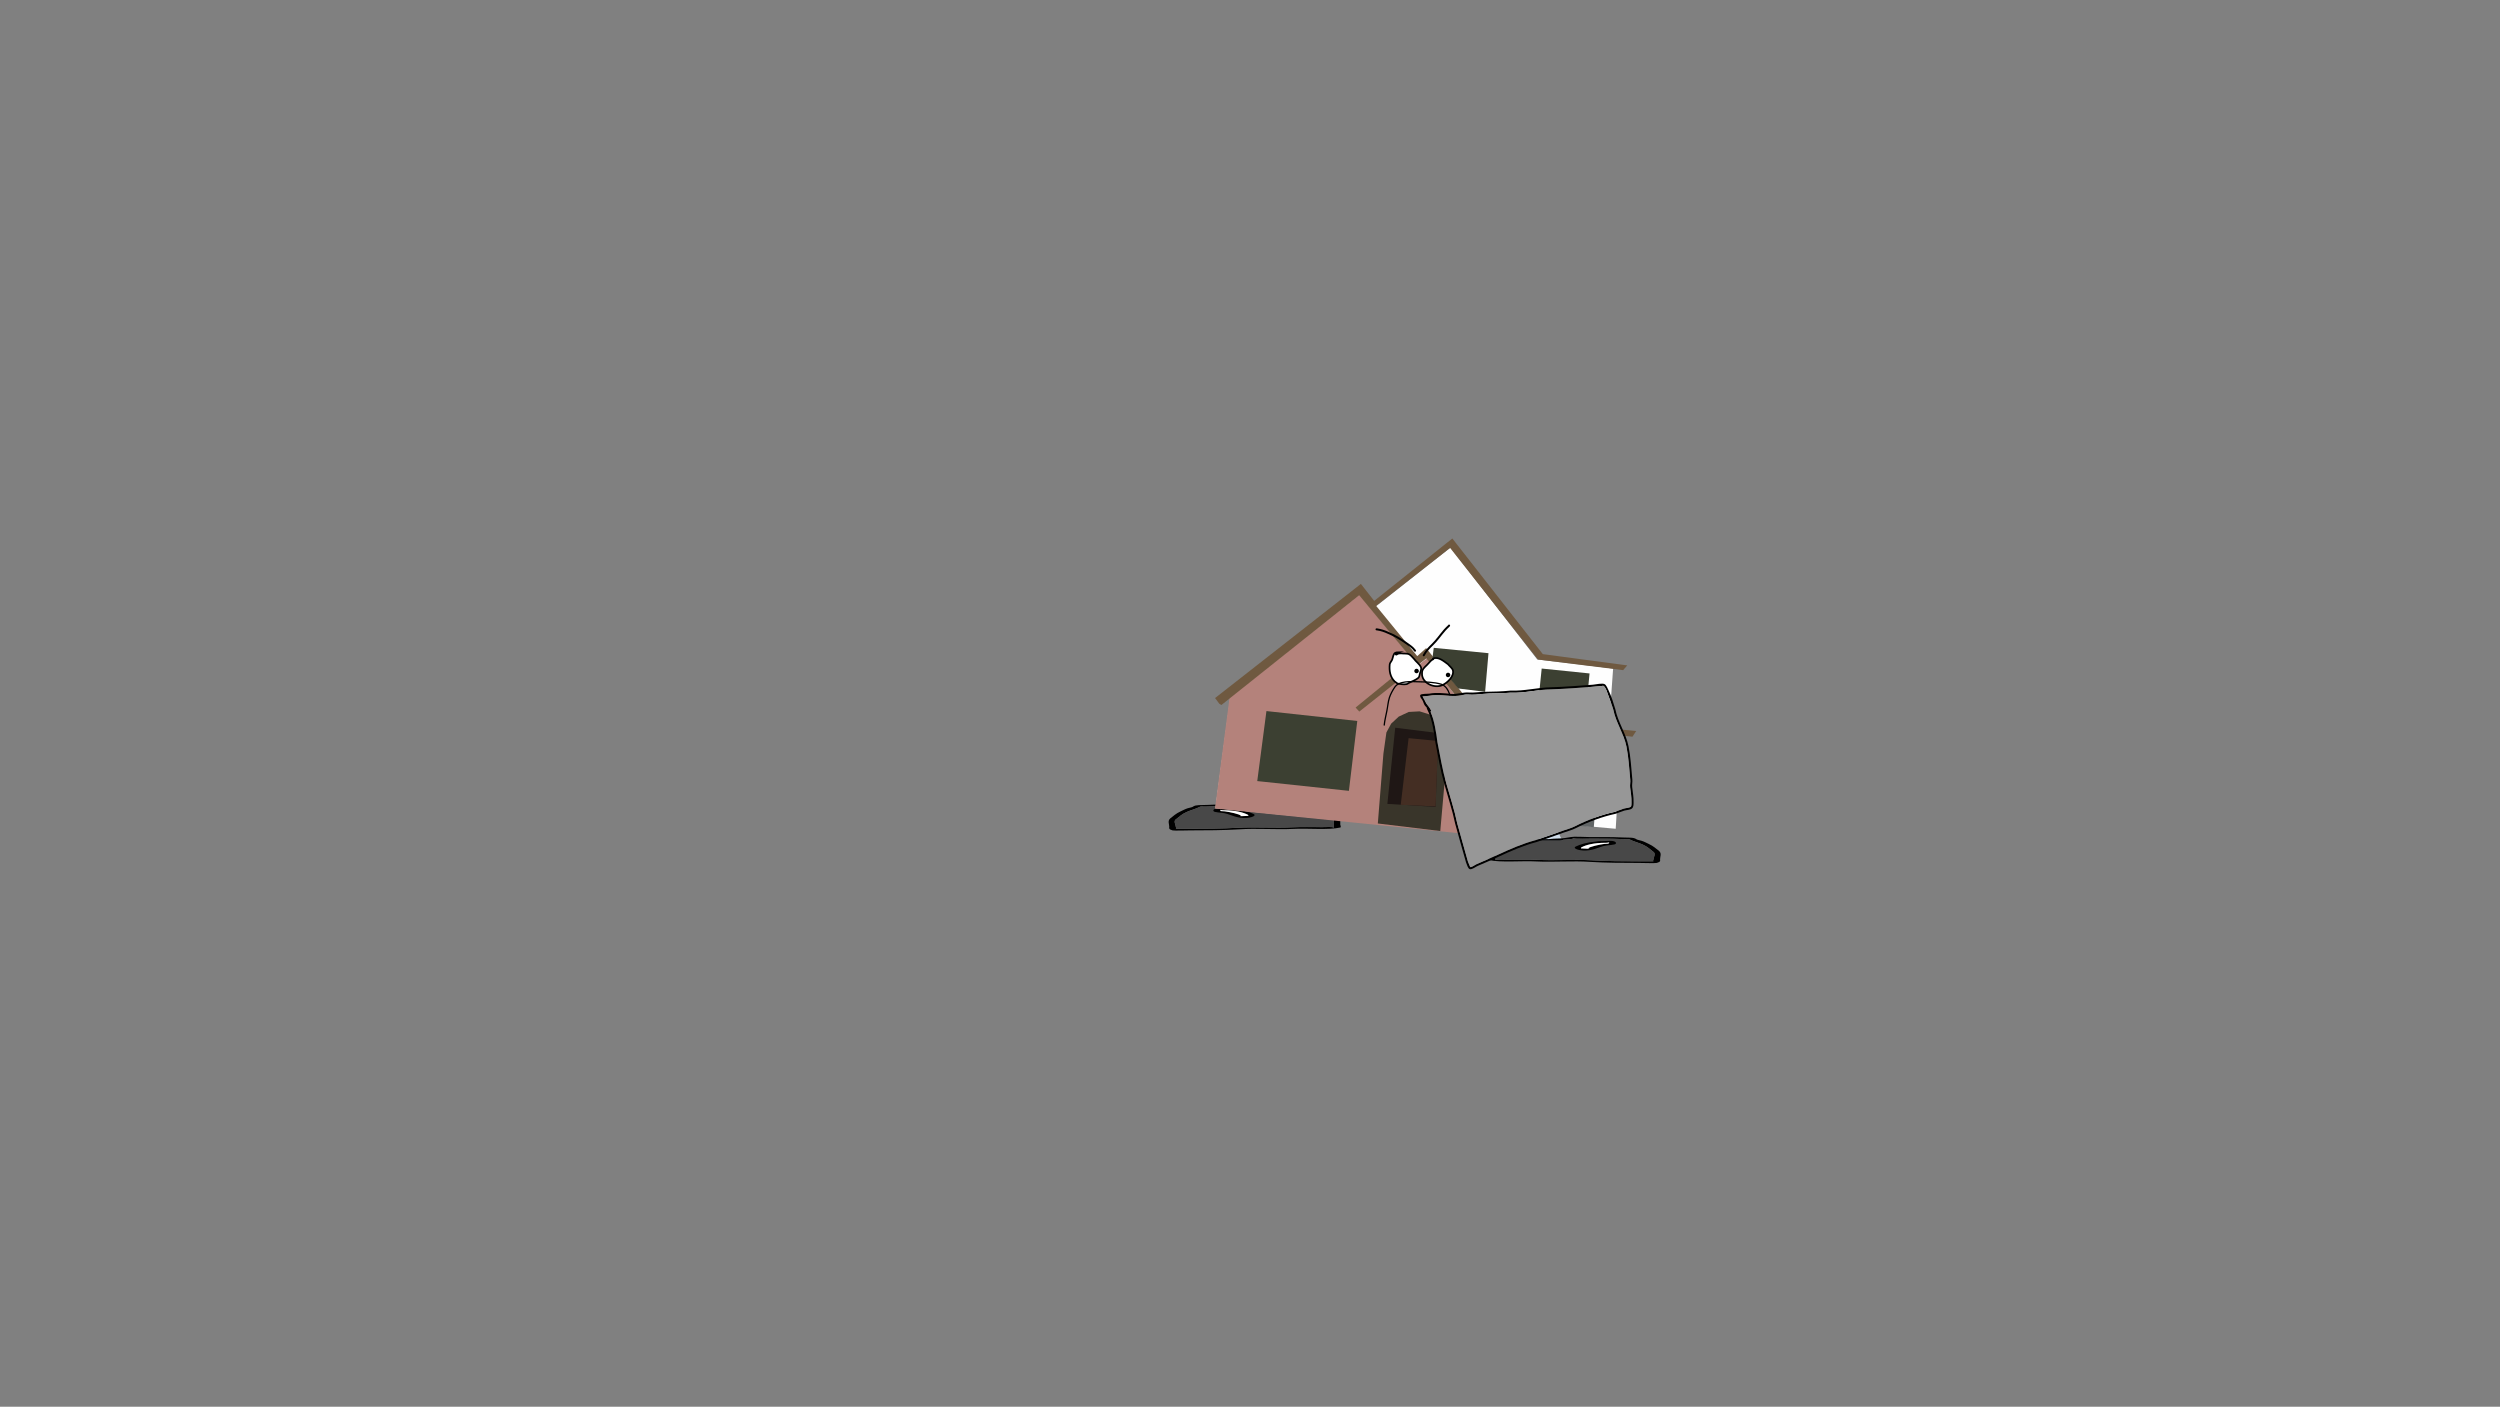 <svg version="1.1" xmlns="http://www.w3.org/2000/svg" xmlns:xlink="http://www.w3.org/1999/xlink" width="2878.25" height="1619.58" viewBox="0,0,2878.25,1619.58"><rect x="0" y="0" width="2878.25" height="1619.58" fill="#808080" stroke="none"/><g transform="translate(1117.373,629.809)"><g data-paper-data="{&quot;isPaintingLayer&quot;:true}" stroke-linejoin="miter" stroke-miterlimit="10" stroke-dasharray="" stroke-dashoffset="0" style="mix-blend-mode: normal"><g fill-rule="nonzero" stroke-width="0"><path d="M341.544,300.267l24.595,-21.009l68.721,-0.188l-14.467,21.196z" fill="#cedce9" stroke="#000000" stroke-linecap="round"/><g stroke="none" stroke-linecap="butt"><path d="M335.007,299.165c-2.373,-0.297 -8.022,-0.759 -5.547,-1.237c-1.353,0.153 -3.159,0.34 -4.12,0.39c-4.551,0.238 -10.45,0 -15.146,0c-12.885,0 -25.393,-0.126 -37.865,0.473c-5.636,0.271 -7.186,-0.566 -8.917,0.605c-3.57,1.964 -10.287,3.717 -14.602,5.694c-5.848,2.68 -8.116,5.267 -11.701,7.954c-4.057,2.213 -0.752,6.462 -0.752,8.925c0,0.659 1.138,1.833 0.051,2.318c1.081,0.025 2.124,0.047 2.789,0.047c4.418,0 8.835,0 13.253,0c17.573,0 37.99,-0.096 55.046,-1.161c20.251,-1.136 42.2,0.493 62.614,-0.527c11.179,-0.512 23.366,-0.207 34.748,-0.204c5.774,0.002 10.719,-0.546 13.253,0.473c0.666,0.268 0,-0.631 0,-0.946c0,-0.788 0,-1.577 0,-2.365c0,-4.415 0,-8.83 0,-13.244c0,-1.044 -1.095,-4.778 1.17,-5.182c-0.425,-0.006 -0.906,-0.017 -1.17,-0.021c-2.343,-0.043 -3.652,-0.01 -5.48,-0.336c-3.174,-0.566 -13.882,-0.137 -18.186,-0.137c-16.724,0 -33.448,0 -50.172,0c0,0 -3.787,0 -3.787,-0.946c0,-0.039 0.006,-0.076 0.019,-0.112c-1.81,-0.096 -3.639,-0.229 -5.499,-0.461zM394.446,298.792c10.095,0 22.998,-0.449 29.893,1.469c3.951,1.099 1.346,4.623 1.346,6.099c0,4.415 0,8.83 0,13.244c0,0.504 1.304,3.005 0,3.311c-13.173,3.092 -38.003,0.681 -54.089,1.586c-19.962,0.997 -42.95,-0.903 -62.263,0.507c-17.579,1.098 -38.758,1.218 -56.883,1.218c-2.6,0 -18.192,0.492 -19.879,0c-4.84,-1.411 -3.787,-2.587 -3.787,-4.257c0,-3.02 -2.143,-6.62 1.141,-9.523c3.675,-2.754 6.251,-5.516 12.112,-8.202c2.364,-1.083 4.918,-2.532 7.973,-3.511c1.999,-0.64 5.821,-1.16 6.299,-1.993c3.239,-2.191 9.094,-1.473 16.021,-1.841c12.331,-0.656 25.091,-0.473 37.865,-0.473c4.711,0 13.916,-0.542 17.239,-0.373c5.785,0.293 9.139,1.526 14.746,1.892c4.114,0.269 8.45,0.11 13.253,0.71c0.365,0.046 0.729,0.091 1.094,0.137c12.639,0 25.279,0 37.918,0z" fill="#000000"/><path d="M340.559,299.581c-0.012,0.036 -0.018,0.073 -0.018,0.112c0,0.946 3.805,0.948 3.805,0.948c16.724,0 33.537,0.019 50.261,0.019c4.304,0 15.022,-0.425 18.196,0.141c1.828,0.326 3.14,0.295 5.483,0.338c0.264,0.005 0.746,0.015 1.171,0.022c-2.265,0.404 -1.159,4.147 -1.159,5.191c0,4.415 -0.008,8.856 -0.008,13.271c0,0.788 -0.006,1.581 -0.006,2.369c0,0.315 0.663,1.215 -0.003,0.947c-2.534,-1.019 -7.483,-0.469 -13.257,-0.471c-11.383,-0.004 -23.603,-0.297 -34.782,0.215c-20.414,1.02 -42.564,-0.601 -62.815,0.536c-17.056,1.065 -37.556,1.145 -55.129,1.145c-4.418,0 -8.843,-0.003 -13.261,-0.003c-0.665,0 -1.71,-0.023 -2.79,-0.047c1.087,-0.485 -0.058,-1.662 -0.058,-2.322c0,-2.463 -3.322,-6.728 0.735,-8.941c3.585,-2.687 5.861,-5.292 11.709,-7.972c4.315,-1.977 11.06,-3.744 14.63,-5.708c1.731,-1.171 3.292,-0.338 8.928,-0.608c12.472,-0.599 25.062,-0.486 37.947,-0.486c4.696,0 10.648,0.236 15.199,-0.002c0.961,-0.05 2.781,-0.237 4.135,-0.39c-2.475,0.478 3.195,0.941 5.569,1.237c1.86,0.232 3.711,0.367 5.521,0.462z" fill="#484848"/><path d="M287.476,303.049c0,0.32 1.305,0.707 0.655,0.96c1.664,0.043 3.338,0.136 4.825,0.322c5.733,0.716 17.397,3.326 18.497,5.052c0.089,0.14 -1.532,0.164 -1.257,0.288c0.914,0.414 8.359,-0.306 9.216,-0.188c0.194,0.027 0.289,0.068 0.327,0.119c-0.04,-0.157 -0.076,-0.308 -0.076,-0.404c0,-0.335 0.053,-0.696 -0.547,-0.996c-5.099,-2.642 -13.429,-5.153 -27.852,-5.153c0,0 -1.702,-0 -2.824,-0.285c-0.374,-0.053 -0.665,-0.116 -0.86,-0.189c-0.05,0.18 -0.103,0.364 -0.103,0.474zM319.661,310.145c0.258,0.194 0.182,-0.128 0.096,-0.464c-0.018,0.146 -0.273,0.332 -0.096,0.464zM325.888,307.356c4.708,2.353 -5.982,5.79 -15.693,4.207c-9.162,-1.493 -12.265,-4.495 -20.626,-5.54c-2.825,-0.353 -6.21,-0.546 -8.32,-1.133c-3.344,-0.93 -1.862,-4.107 4.533,-4.107c4.605,0 6.873,0.373 11.16,0.373h1.893c0,0 2.173,0 3.227,0.411c11.216,0.915 18.414,3.239 23.826,5.788z" fill="#000000"/><path d="M287.438,302.544c0.195,0.073 0.486,0.136 0.86,0.189c1.122,0.285 2.832,0.283 2.832,0.283c14.423,0 23.054,2.567 28.153,5.209c0.6,0.3 0.53,0.667 0.53,1.003c0,0.095 0.029,0.249 0.069,0.406c-0.038,-0.05 -0.132,-0.092 -0.326,-0.119c-0.856,-0.118 -8.366,0.615 -9.28,0.2c-0.275,-0.124 1.167,-0.231 1.077,-0.371c-1.1,-1.725 -12.819,-4.322 -18.553,-5.038c-1.487,-0.186 -3.171,-0.275 -4.835,-0.318c0.651,-0.253 -0.639,-0.646 -0.639,-0.966c0,-0.11 0.061,-0.296 0.111,-0.477z" fill="#ffffff"/></g></g><g fill-rule="nonzero" stroke-width="0"><path d="M602.253,337.732l-14.467,-52.602l68.721,0.466l24.595,52.137z" fill="#cedce9" stroke="#000000" stroke-linecap="round"/><path d="M687.638,336.63c-1.86,0.232 -3.688,0.365 -5.499,0.461c0.012,0.036 0.019,0.073 0.019,0.112c0,0.946 -3.787,0.946 -3.787,0.946c-16.724,0 -33.448,0 -50.172,0c-4.304,0 -15.012,-0.429 -18.186,0.137c-1.828,0.326 -3.137,0.294 -5.48,0.336c-0.264,0.005 -0.745,0.015 -1.17,0.021c2.265,0.404 1.17,4.138 1.17,5.182c0,4.415 0,8.83 0,13.244c0,0.788 0,1.577 0,2.365c0,0.315 -0.666,1.214 0,0.946c2.534,-1.019 7.479,-0.471 13.253,-0.473c11.383,-0.004 23.569,-0.308 34.748,0.204c20.414,1.02 42.363,-0.61 62.614,0.527c17.056,1.065 37.474,1.161 55.046,1.161c4.418,0 8.835,0 13.253,0c0.665,0 1.708,-0.022 2.789,-0.047c-1.087,-0.485 0.051,-1.659 0.051,-2.318c0,-2.463 3.305,-6.712 -0.752,-8.925c-3.585,-2.687 -5.853,-5.274 -11.701,-7.954c-4.315,-1.977 -11.032,-3.73 -14.602,-5.694c-1.731,-1.171 -3.28,-0.334 -8.917,-0.605c-12.472,-0.599 -24.981,-0.473 -37.865,-0.473c-4.697,0 -10.595,0.238 -15.146,0c-0.961,-0.05 -2.766,-0.237 -4.12,-0.39c2.475,0.478 -3.173,0.94 -5.547,1.237zM628.199,336.257c12.639,0 25.279,0 37.918,0c0.365,-0.046 0.729,-0.091 1.094,-0.137c4.803,-0.6 9.138,-0.441 13.253,-0.71c5.607,-0.366 8.961,-1.599 14.746,-1.892c3.323,-0.169 12.528,0.373 17.239,0.373c12.774,0 25.535,-0.182 37.866,0.473c6.927,0.368 12.781,-0.35 16.021,1.841c0.478,0.832 4.3,1.352 6.299,1.993c3.055,0.978 5.609,2.428 7.973,3.511c5.861,2.686 8.438,5.448 12.112,8.202c3.284,2.903 1.141,6.503 1.141,9.523c0,1.67 1.053,2.846 -3.787,4.257c-1.688,0.492 -17.279,0 -19.879,0c-18.125,0 -39.304,-0.12 -56.883,-1.218c-19.312,-1.41 -42.301,0.49 -62.263,-0.507c-16.086,-0.905 -40.916,1.506 -54.089,-1.586c-1.304,-0.306 0,-2.807 0,-3.311c0,-4.415 0,-8.83 0,-13.244c0,-1.476 -2.604,-5 1.346,-6.099c6.894,-1.918 19.797,-1.469 29.893,-1.469z" fill="#000000" stroke="none" stroke-linecap="butt"/><path d="M682.086,337.046c1.81,-0.096 3.661,-0.23 5.521,-0.462c2.373,-0.296 8.044,-0.759 5.569,-1.237c1.353,0.153 3.174,0.34 4.135,0.39c4.551,0.238 10.503,0.002 15.199,0.002c12.884,0 25.475,-0.113 37.947,0.486c5.636,0.271 7.198,-0.562 8.929,0.608c3.57,1.964 10.316,3.731 14.631,5.708c5.848,2.68 8.124,5.285 11.709,7.972c4.057,2.213 0.735,6.478 0.735,8.941c0,0.659 -1.145,1.836 -0.058,2.322c-1.08,0.025 -2.126,0.047 -2.79,0.047c-4.418,0 -8.843,0.003 -13.261,0.003c-17.573,0 -38.073,-0.08 -55.129,-1.145c-20.251,-1.137 -42.401,0.484 -62.815,-0.536c-11.179,-0.512 -23.4,-0.218 -34.782,-0.215c-5.774,0.002 -10.724,-0.548 -13.257,0.471c-0.666,0.268 -0.003,-0.632 -0.003,-0.947c0,-0.788 -0.006,-1.581 -0.006,-2.369c0,-4.415 -0.008,-8.856 -0.008,-13.271c0,-1.044 1.107,-4.787 -1.159,-5.191c0.425,-0.006 0.906,-0.017 1.171,-0.022c2.343,-0.043 3.655,-0.012 5.483,-0.338c3.174,-0.566 13.892,-0.141 18.196,-0.141c16.724,0 33.537,-0.019 50.261,-0.019c0,0 3.805,-0.002 3.805,-0.948c0,-0.039 -0.006,-0.076 -0.018,-0.112z" fill="#484848" stroke="none" stroke-linecap="butt"/><path d="M735.169,340.514c0,-0.11 -0.052,-0.293 -0.103,-0.474c-0.195,0.073 -0.486,0.136 -0.86,0.189c-1.122,0.285 -2.824,0.285 -2.824,0.285c-14.423,0 -22.754,2.511 -27.852,5.153c-0.6,0.3 -0.547,0.661 -0.547,0.996c0,0.095 -0.037,0.247 -0.076,0.404c0.038,-0.05 0.133,-0.092 0.327,-0.119c0.856,-0.118 8.302,0.602 9.216,0.188c0.275,-0.124 -1.347,-0.148 -1.257,-0.288c1.1,-1.725 12.763,-4.335 18.497,-5.052c1.487,-0.186 3.161,-0.279 4.825,-0.322c-0.651,-0.253 0.655,-0.641 0.655,-0.96zM702.887,347.145c-0.086,0.336 -0.162,0.658 0.096,0.464c0.177,-0.132 -0.078,-0.318 -0.096,-0.464zM696.757,344.821c5.412,-2.549 12.609,-4.873 23.826,-5.788c1.054,-0.411 3.227,-0.411 3.227,-0.411h1.893c4.287,0 6.555,-0.373 11.16,-0.373c6.395,0 7.877,3.177 4.533,4.107c-2.11,0.587 -5.495,0.78 -8.32,1.133c-8.361,1.045 -11.464,4.046 -20.626,5.54c-9.711,1.583 -20.401,-1.855 -15.693,-4.207z" fill="#000000" stroke="none" stroke-linecap="butt"/><path d="M735.208,340.009c0.05,0.18 0.111,0.367 0.111,0.477c0,0.32 -1.29,0.713 -0.639,0.966c-1.664,0.043 -3.348,0.132 -4.835,0.318c-5.734,0.716 -17.453,3.313 -18.553,5.038c-0.09,0.14 1.352,0.247 1.077,0.371c-0.914,0.414 -8.424,-0.318 -9.28,-0.2c-0.194,0.027 -0.288,0.068 -0.326,0.119c0.04,-0.157 0.069,-0.31 0.069,-0.406c0,-0.335 -0.07,-0.703 0.53,-1.003c5.099,-2.642 13.73,-5.209 28.153,-5.209c0,0 1.71,0.002 2.832,-0.283c0.374,-0.053 0.665,-0.116 0.86,-0.189z" fill="#ffffff" stroke="none" stroke-linecap="butt"/></g><path d="M-1117.373,989.77v-1619.58h2878.25v1619.58z" fill="none" fill-rule="nonzero" stroke="#000000" stroke-width="0" stroke-linecap="butt"/><g><path d="M668.372,204.794l-0.206,-0.252l7.348,0.512z" fill="#3f7e38" fill-rule="evenodd" stroke="none" stroke-width="1" stroke-linecap="butt"/><path d="M281.935,300.702l17.164,-127.57l148.89,-118.275l14.01,17.166l90.608,-71.368l99.874,128.803l87.329,10.429l-5.383,75.571l14.9,0.751l-6.529,108.152l-178.461,-16.013l-2.558,19.622z" fill="#fefefe" fill-rule="nonzero" stroke="#000000" stroke-width="0" stroke-linecap="round"/><path d="M281.454,301.05l16.77,-127.691l149.67,-118.711l66.903,81.715l10.742,-8.289l50.184,65.668l-12.168,135.877z" fill="#b4827b" fill-rule="nonzero" stroke="#000000" stroke-width="0" stroke-linecap="round"/><path d="M468.915,318.258l6.432,-80.363l3.456,-24.428l5.514,-10.187l8.68,-8.065l11.488,-5.365l12.587,-0.682l10.987,3.448l8.342,5.65l9.964,11.297l3.878,11.046l-9.42,106.361z" fill="#39352a" fill-rule="nonzero" stroke="#000000" stroke-width="0" stroke-linecap="round"/><path d="M535.417,299.172l-55.517,-3.446l9.039,-87.71l49.563,6.162z" fill="#1f1715" fill-rule="nonzero" stroke="#000000" stroke-width="0" stroke-linecap="round"/><path d="M495.29,296.777l9.056,-76.756l33.93,3.306l-2.814,75.34z" fill="#442e23" fill-rule="nonzero" stroke="#000000" stroke-width="0" stroke-linecap="round"/><path d="M657.571,139.878l55.111,5.651l-3.768,38.982l-55.424,-4.457z" fill="#3c4032" fill-rule="nonzero" stroke="#000000" stroke-width="0" stroke-linecap="round"/><path d="M562.924,308.653l9.413,-82.887l151.442,15.682l-6.197,81.144z" fill="#626667" fill-rule="nonzero" stroke="#000000" stroke-width="0" stroke-linecap="round"/><path d="M570.49,228.144l146.509,15.027l-2.502,7.311l-143.106,-14.919l1.143,-8.046z" fill="#1f1715" fill-rule="nonzero" stroke="#000000" stroke-width="0" stroke-linecap="round"/><path d="M447.584,189.448l-4.26,-4.669l66.285,-54.152l-62.152,-75.167l-158.626,126.4l-2.415,-1.443l-4.902,-6.561l167.897,-131.41l15.33,19.537l89.962,-71.854l104.174,133.161l97.233,12.966l-4.779,5.472l-98.065,-12.227l-101.182,-128.557l-85.164,66.74l47.377,57.923l10.219,-9.254l62.955,78.093l178.897,17.377l-4.266,6.538l-174.317,-18.996l-4.576,3.249l-58.4,-74.417z" fill="#6f5940" fill-rule="nonzero" stroke="#000000" stroke-width="0" stroke-linecap="round"/><path d="M531.868,127.314l1.439,-11.279l63.011,6.169l-3.863,44.475l-31.027,-3.856z" fill="#3c4032" fill-rule="nonzero" stroke="#000000" stroke-width="0" stroke-linecap="round"/><path d="M435.615,280.697l-105.513,-11.252l10.578,-80.601l104.584,11.396z" fill="#3c4032" fill-rule="nonzero" stroke="#000000" stroke-width="0" stroke-linecap="round"/><path d="M532.766,128.345c6.002,-2.52 12.707,3.581 16.995,6.631c1.447,1.861 4.919,4.514 5.538,6.832c1.881,7.04 -6.57,14.765 -12.136,17.212c-8.828,3.911 -22.137,-1.817 -23.324,-11.691c0.128,-1.818 -0.277,-3.197 0.356,-4.991c1.26,-3.577 4.649,-5.474 6.958,-8.331c1.399,-1.73 3.387,-3.9 5.457,-4.879l-0.176,-0.632c0.109,-0.053 0.22,-0.103 0.332,-0.15z" fill="#ffffff" fill-rule="nonzero" stroke="#000000" stroke-width="2" stroke-linecap="butt"/><path d="M489.696,122.438c0,0 -0.729,0.458 -0.174,1.124c0.555,0.667 1.224,0.11 1.224,0.11c1.79,-1.602 4.906,-1.31 7.183,-1.1c1.93,0.177 4.905,-0.085 6.705,0.739c2.331,1.068 3.959,3.409 5.701,5.15c2.187,3.313 6.95,6.353 8.288,10.082c0.774,2.157 -0.633,4.824 -1.17,6.799c-0.406,1.496 -0.69,4.475 -1.947,5.309c-2.921,2.439 -7.016,3.937 -10.435,5.558c-1.008,0.478 -2.094,1.489 -3.238,1.676c-3.314,0.543 -6.978,-0.071 -10.233,-0.733c-0.966,-0.962 -2.293,-1.409 -3.272,-2.358c-5.346,-5.184 -6.392,-12.539 -5.747,-19.596c-0.012,-1.523 2.147,-3.924 2.803,-5.501c0.879,-2.111 1.225,-6.449 3.424,-7.788c0.869,-0.529 2.03,-0.734 3.278,-0.76c-0.974,0.296 -1.762,0.79 -2.39,1.288z" fill="#ffffff" fill-rule="nonzero" stroke="#000000" stroke-width="2" stroke-linecap="butt"/><path d="M510.925,142.491c0.131,-1.432 1.398,-2.486 2.829,-2.355c1.432,0.131 2.486,1.398 2.355,2.829c-0.131,1.432 -1.398,2.486 -2.829,2.355c-1.432,-0.131 -2.486,-1.398 -2.355,-2.829z" fill="#000000" fill-rule="nonzero" stroke="none" stroke-width="0.5" stroke-linecap="butt"/><path d="M547.197,147.032c0.131,-1.432 1.398,-2.486 2.829,-2.355c1.432,0.131 2.486,1.398 2.355,2.829c-0.131,1.432 -1.398,2.486 -2.829,2.355c-1.432,-0.131 -2.486,-1.398 -2.355,-2.829z" fill="#000000" fill-rule="nonzero" stroke="none" stroke-width="0.5" stroke-linecap="butt"/><path d="M466.286,94.662c0.105,-1.152 1.257,-1.047 1.257,-1.047l0.722,0.068c4.374,0.639 8.805,2.064 12.788,3.939c7.575,3.175 13.956,6.916 20.667,11.643c4.014,2.827 8.169,5.341 10.988,9.428c0,0 0.657,0.952 -0.296,1.609c-0.952,0.657 -1.609,-0.296 -1.609,-0.296c-2.643,-3.836 -6.643,-6.193 -10.416,-8.85c-6.595,-4.645 -12.834,-8.299 -20.275,-11.42c-3.791,-1.783 -8.013,-3.17 -12.179,-3.763l-0.602,-0.053c0,0 -1.152,-0.105 -1.047,-1.257z" fill="#000000" fill-rule="nonzero" stroke="none" stroke-width="0.5" stroke-linecap="butt"/><path d="M551.536,89.386c1.002,0.578 0.423,1.58 0.423,1.58l-0.409,0.597c-1.699,1.538 -3.239,3.172 -4.813,4.837c-4.729,5.429 -8.979,11.729 -14.143,16.733c-4.112,3.984 -7.042,6.941 -9.785,12.024c0,0 -0.551,1.017 -1.568,0.467c-1.017,-0.551 -0.467,-1.568 -0.467,-1.568c2.873,-5.291 5.923,-8.431 10.21,-12.585c5.126,-4.967 9.344,-11.237 14.04,-16.626c1.625,-1.72 3.22,-3.406 4.973,-4.996l-0.041,-0.04c0,0 0.578,-1.002 1.58,-0.423z" fill="#000000" fill-rule="nonzero" stroke="none" stroke-width="0.5" stroke-linecap="butt"/><path d="M476.219,205.672c-0.746,-0.075 -0.671,-0.822 -0.671,-0.822l0.009,-0.092c0.55,-5.389 2.023,-10.955 3.044,-16.337c1.071,-5.026 1.37,-10.43 2.95,-15.323c1.292,-4.001 3.8,-8.571 6.14,-12.041c5.16,-7.963 19.121,-6.929 27.525,-6.703c9.201,0.286 18.4,0.272 27.304,2.97c9.704,4.021 11.048,16.534 12.611,25.536c0.216,6.043 0.345,12.104 0.67,18.141c0.123,2.282 0.704,4.405 0.351,6.677c0,0 -0.119,0.74 -0.86,0.621c-0.74,-0.119 -0.621,-0.86 -0.621,-0.86c0.356,-2.125 -0.251,-4.201 -0.367,-6.348c-0.325,-6.014 -0.471,-12.057 -0.664,-18.077c-1.46,-8.289 -2.595,-20.564 -11.623,-24.278c-8.751,-2.64 -17.803,-2.602 -26.843,-2.883c-7.742,-0.208 -21.475,-1.357 -26.231,6.032c-2.278,3.337 -4.72,7.81 -5.965,11.68c-1.557,4.836 -1.847,10.186 -2.905,15.153c-1.012,5.333 -2.487,10.853 -3.023,16.192l-0.009,0.092c0,0 -0.075,0.746 -0.822,0.671z" fill="#000000" fill-rule="nonzero" stroke="none" stroke-width="0.5" stroke-linecap="butt"/></g><g fill-rule="nonzero" stroke="none" stroke-width="0.5" stroke-linecap="butt"><path d="M529.654,189.448c-0.006,0.003 -0.012,0.007 -0.018,0.01c4.574,10.934 6.412,23.557 7.964,35.287c3.16,15.71 5.68,31.727 10.136,47.131c4.229,15.292 9.346,30.283 12.526,45.822c4.286,14.794 8.099,29.738 12.457,44.463c0.219,0.442 2.521,6.332 2.618,6.33c2.305,-0.051 5.39,-2.66 7.472,-3.552c8.086,-3.466 16.156,-6.933 24.144,-10.634c14.167,-6.565 28.784,-13.032 43.913,-16.973c10.614,-3.392 20.975,-7.318 31.466,-10.951c4.595,-1.591 9.134,-2.722 13.512,-4.953c14.217,-7.213 30.533,-13.301 46.095,-16.639c3.45,-1.102 6.713,-2.692 10.162,-3.697c2.418,-0.705 6.1,-0.655 8.058,-2.168c0.903,-0.698 0.731,-4.181 0.757,-4.973c0.185,-5.717 -0.876,-11.501 -1.557,-17.143c-0.356,-3.004 0.437,-5.941 0.148,-8.885c-1.229,-12.526 -1.901,-25.765 -4.36,-38.065c-3.004,-15.026 -12.165,-27.57 -15.189,-42.638c-1.709,-5.821 -3.959,-11.385 -5.992,-17.068c-1.054,-2.945 -2.552,-8.17 -5.075,-10.154c-0.798,-0.628 -2.021,0.205 -3.035,0.251c-3.026,0.139 -6.046,0.466 -9.071,0.669c-16.211,1.192 -32.081,2.465 -48.314,2.974c-15.527,0.204 -31.091,4.554 -46.621,3.814c-10.694,1.153 -21.599,0.273 -32.259,1.479c-5.513,0.623 -10.849,1.127 -16.408,0.713c-4.847,-0.4 -10.05,1.497 -14.978,1.618c-9.804,0.241 -19.985,-2.286 -29.722,-0.295c-2.255,0.128 -4.388,0.65 -6.64,0.653c-0.372,0 -0.975,0.119 -1.405,0.096c0.281,0.53 0.616,1.297 0.841,1.66c0.866,1.398 1.588,2.519 2.208,4.082c1.478,3.722 4.478,5.754 6.149,9.272l0.467,0.807c0,0 0.604,1.055 -0.45,1.659zM525.372,185.079c-0.719,-0.792 -1.488,-1.559 -2.235,-2.531c-1.501,-1.954 -1.739,-4.445 -3.023,-6.484c-0.833,-1.324 -3.389,-4.009 -2.209,-5.825c0.899,-1.382 8.582,-1.337 10.27,-1.433c8.134,-1.61 17.074,-0.444 25.232,0.284c6.709,0.599 13.383,-2.066 19.957,-1.62c6.172,0.46 12.063,-0.676 18.186,-0.777c10.03,-0.167 20.248,-0.373 30.229,-1.42c15.541,0.707 31.1,-3.611 46.639,-3.815c16.196,-0.509 32.024,-1.78 48.198,-2.969c3.076,-0.206 10.891,-2.238 13.623,-0.519c1.848,1.163 3.544,5.406 4.44,7.294c3.185,6.712 5.538,14.183 7.642,21.371c3.042,15.091 12.198,27.667 15.212,42.743c2.474,12.372 3.257,25.776 4.402,38.385c0.265,2.921 -0.526,5.787 -0.161,8.75c0.697,5.768 1.754,11.667 1.574,17.511c-0.073,2.379 0.166,5.014 -1.742,6.851c-1.917,1.846 -6.328,1.831 -8.856,2.557c-3.447,0.989 -6.733,2.601 -10.183,3.703c-15.381,3.313 -31.58,9.291 -45.619,16.457c-4.474,2.273 -9.102,3.455 -13.797,5.076c-10.539,3.638 -20.946,7.594 -31.607,10.997c-15.011,3.919 -29.51,10.327 -43.568,16.844c-7.999,3.707 -16.077,7.186 -24.177,10.65c-2.332,0.997 -6.283,4.301 -8.93,3.717c-2.356,-0.52 -3.448,-5.863 -4.412,-7.828c-4.426,-14.814 -8.25,-29.87 -12.554,-44.767c-3.19,-15.511 -8.284,-30.475 -12.505,-45.743c-4.481,-15.489 -7.026,-31.594 -10.195,-47.393c-1.74,-13.089 -3.773,-27.372 -9.78,-38.989c0,0 -0.287,-0.556 -0.051,-1.075z" fill="#000000"/><path d="M530.033,187.751l-0.466,-0.808c-1.671,-3.518 -4.67,-5.553 -6.147,-9.275c-0.621,-1.564 -1.341,-2.685 -2.208,-4.084c-0.225,-0.364 -0.56,-1.131 -0.841,-1.661c0.431,0.022 1.034,-0.096 1.406,-0.097c2.252,-0.002 4.387,-0.527 6.642,-0.655c9.736,-1.991 19.925,0.527 29.729,0.286c4.928,-0.121 10.136,-2.024 14.983,-1.624c5.559,0.414 10.902,-0.096 16.416,-0.719c10.66,-1.205 21.588,-0.337 32.282,-1.49c15.529,0.739 31.137,-3.612 46.664,-3.816c16.233,-0.509 32.134,-1.768 48.345,-2.96c3.025,-0.203 6.048,-0.526 9.075,-0.666c1.014,-0.047 2.238,-0.878 3.036,-0.25c2.523,1.985 4.027,7.214 5.081,10.16c2.033,5.684 4.29,11.257 6,17.078c3.023,15.067 12.197,27.642 15.201,42.668c2.459,12.3 3.131,25.566 4.361,38.092c0.289,2.944 -0.506,5.888 -0.15,8.891c0.681,5.642 1.739,11.437 1.554,17.154c-0.026,0.791 0.144,4.278 -0.758,4.976c-1.958,1.513 -5.641,1.467 -8.06,2.172c-3.449,1.005 -6.715,2.6 -10.165,3.702c-15.562,3.339 -31.903,9.453 -46.12,16.666c-4.378,2.231 -8.929,3.369 -13.524,4.96c-10.491,3.633 -20.883,7.567 -31.496,10.958c-15.129,3.941 -29.778,10.403 -43.946,16.967c-7.988,3.702 -16.068,7.164 -24.154,10.63c-2.082,0.892 -5.17,3.5 -7.475,3.551c-0.097,0.002 -2.402,-5.89 -2.621,-6.332c-4.359,-14.725 -8.19,-29.687 -12.476,-44.48c-3.18,-15.539 -8.313,-30.562 -12.541,-45.854c-4.456,-15.404 -6.976,-31.456 -10.136,-47.166c-1.553,-11.73 -3.384,-24.371 -7.958,-35.306c0.006,-0.003 0.012,-0.007 0.018,-0.01c1.055,-0.604 0.451,-1.66 0.451,-1.66z" data-paper-data="{&quot;noHover&quot;:false,&quot;origItem&quot;:[&quot;Path&quot;,{&quot;applyMatrix&quot;:true,&quot;segments&quot;:[[[172.87559,161.57925],[0.3209,0.96271],[-0.0018,-0.00541]],[[172.87031,161.56309],[0.00172,0.00537],[-9.70311,1.94404]],[[142.67521,162.27335],[9.85703,0.6599],[-13.37953,0.00079]],[[102.42788,162.81169],[13.34247,-1.11168],[-13.21327,0.94392]],[[62.85831,165.52166],[13.24297,-0.04499],[-12.81485,1.07307]],[[24.41271,168.39881],[12.77047,-1.14365],[-0.39767,0.10615]],[[18.80047,169.49962],[0.01419,-0.07968],[-0.33762,1.8952]],[[20.4779,176.20071],[-0.38769,-1.851],[1.50582,7.18944]],[[25.20811,197.71425],[-1.71525,-7.148],[3.04111,12.67736]],[[31.87211,236.45336],[-0.73517,-13.03284],[1.0291,9.24635]],[[35.65614,264.01254],[-1.24653,-9.18555],[0.54593,4.02289]],[[37.48617,275.88814],[-1.10551,-3.95113],[3.56355,12.82446]],[[43.51771,316.35851],[-0.17077,-13.28825],[0.33423,3.00508]],[[44.87106,325.28551],[-0.25469,-2.98873],[0.17857,2.09547]],[[45.31939,332.23837],[-0.91643,-1.85176],[0.42246,0.85363]],[[49.26512,333.6765],[-0.6434,-0.15122],[4.64896,1.09268]],[[63.55399,335.22393],[-4.73022,-0.37093],[2.51723,0.20283]],[[70.80267,336.80813],[-2.45739,-0.24821],[10.45566,1.05606]],[[102.67809,339.50549],[-10.47302,-0.01168],[12.79401,0.01429]],[[140.07955,334.09208],[-12.83119,-0.0056],[5.04588,-0.44102]],[[155.03722,331.99695],[-4.98713,0.72851],[2.58437,-0.37752]],[[164.18465,329.51412],[-2.03993,1.73886],[0.64509,-0.54988]],[[164.47863,326.98824],[-0.12875,0.83781],[0.38419,-2.50006]],[[165.42461,319.45306],[-0.33222,2.50949],[1.69313,-13.46557]],[[170.9437,279.41594],[-2.25556,13.37163],[2.38907,-12.74315]],[[175.49651,240.62686],[-3.16176,12.5897],[0.81706,-8.94371]],[[179.59683,213.97771],[-0.76826,8.92418],[0.39734,-4.61554]],[[181.7144,200.42992],[-1.2541,4.48216],[1.12553,-3.90163]],[[182.85593,187.90373],[-0.71228,4.05353],[1.4171,-8.06462]],[[187.99035,163.62353],[0.02664,8.29747],[0.26667,-1.8667]],[[188.54908,158.08064],[-0.36883,1.84415],[0.06085,-0.30425]],[[188.70168,156.91449],[-0.08916,0.34882],[-0.48004,0.14279]],[[187.20414,157.32988],[0.33485,-0.12462],[-1.28704,0.479]],[[183.49892,158.46544],[1.38215,-0.25074],[-3.28964,0.59678]],[[174.8968,161.97205],[3.15478,-0.7887],[0,0]],[174.15921,162.22106]],&quot;closed&quot;:true}]}" fill="#979797"/></g></g></g></svg><!--rotationCenter:1437.37278:809.8093100000004-->